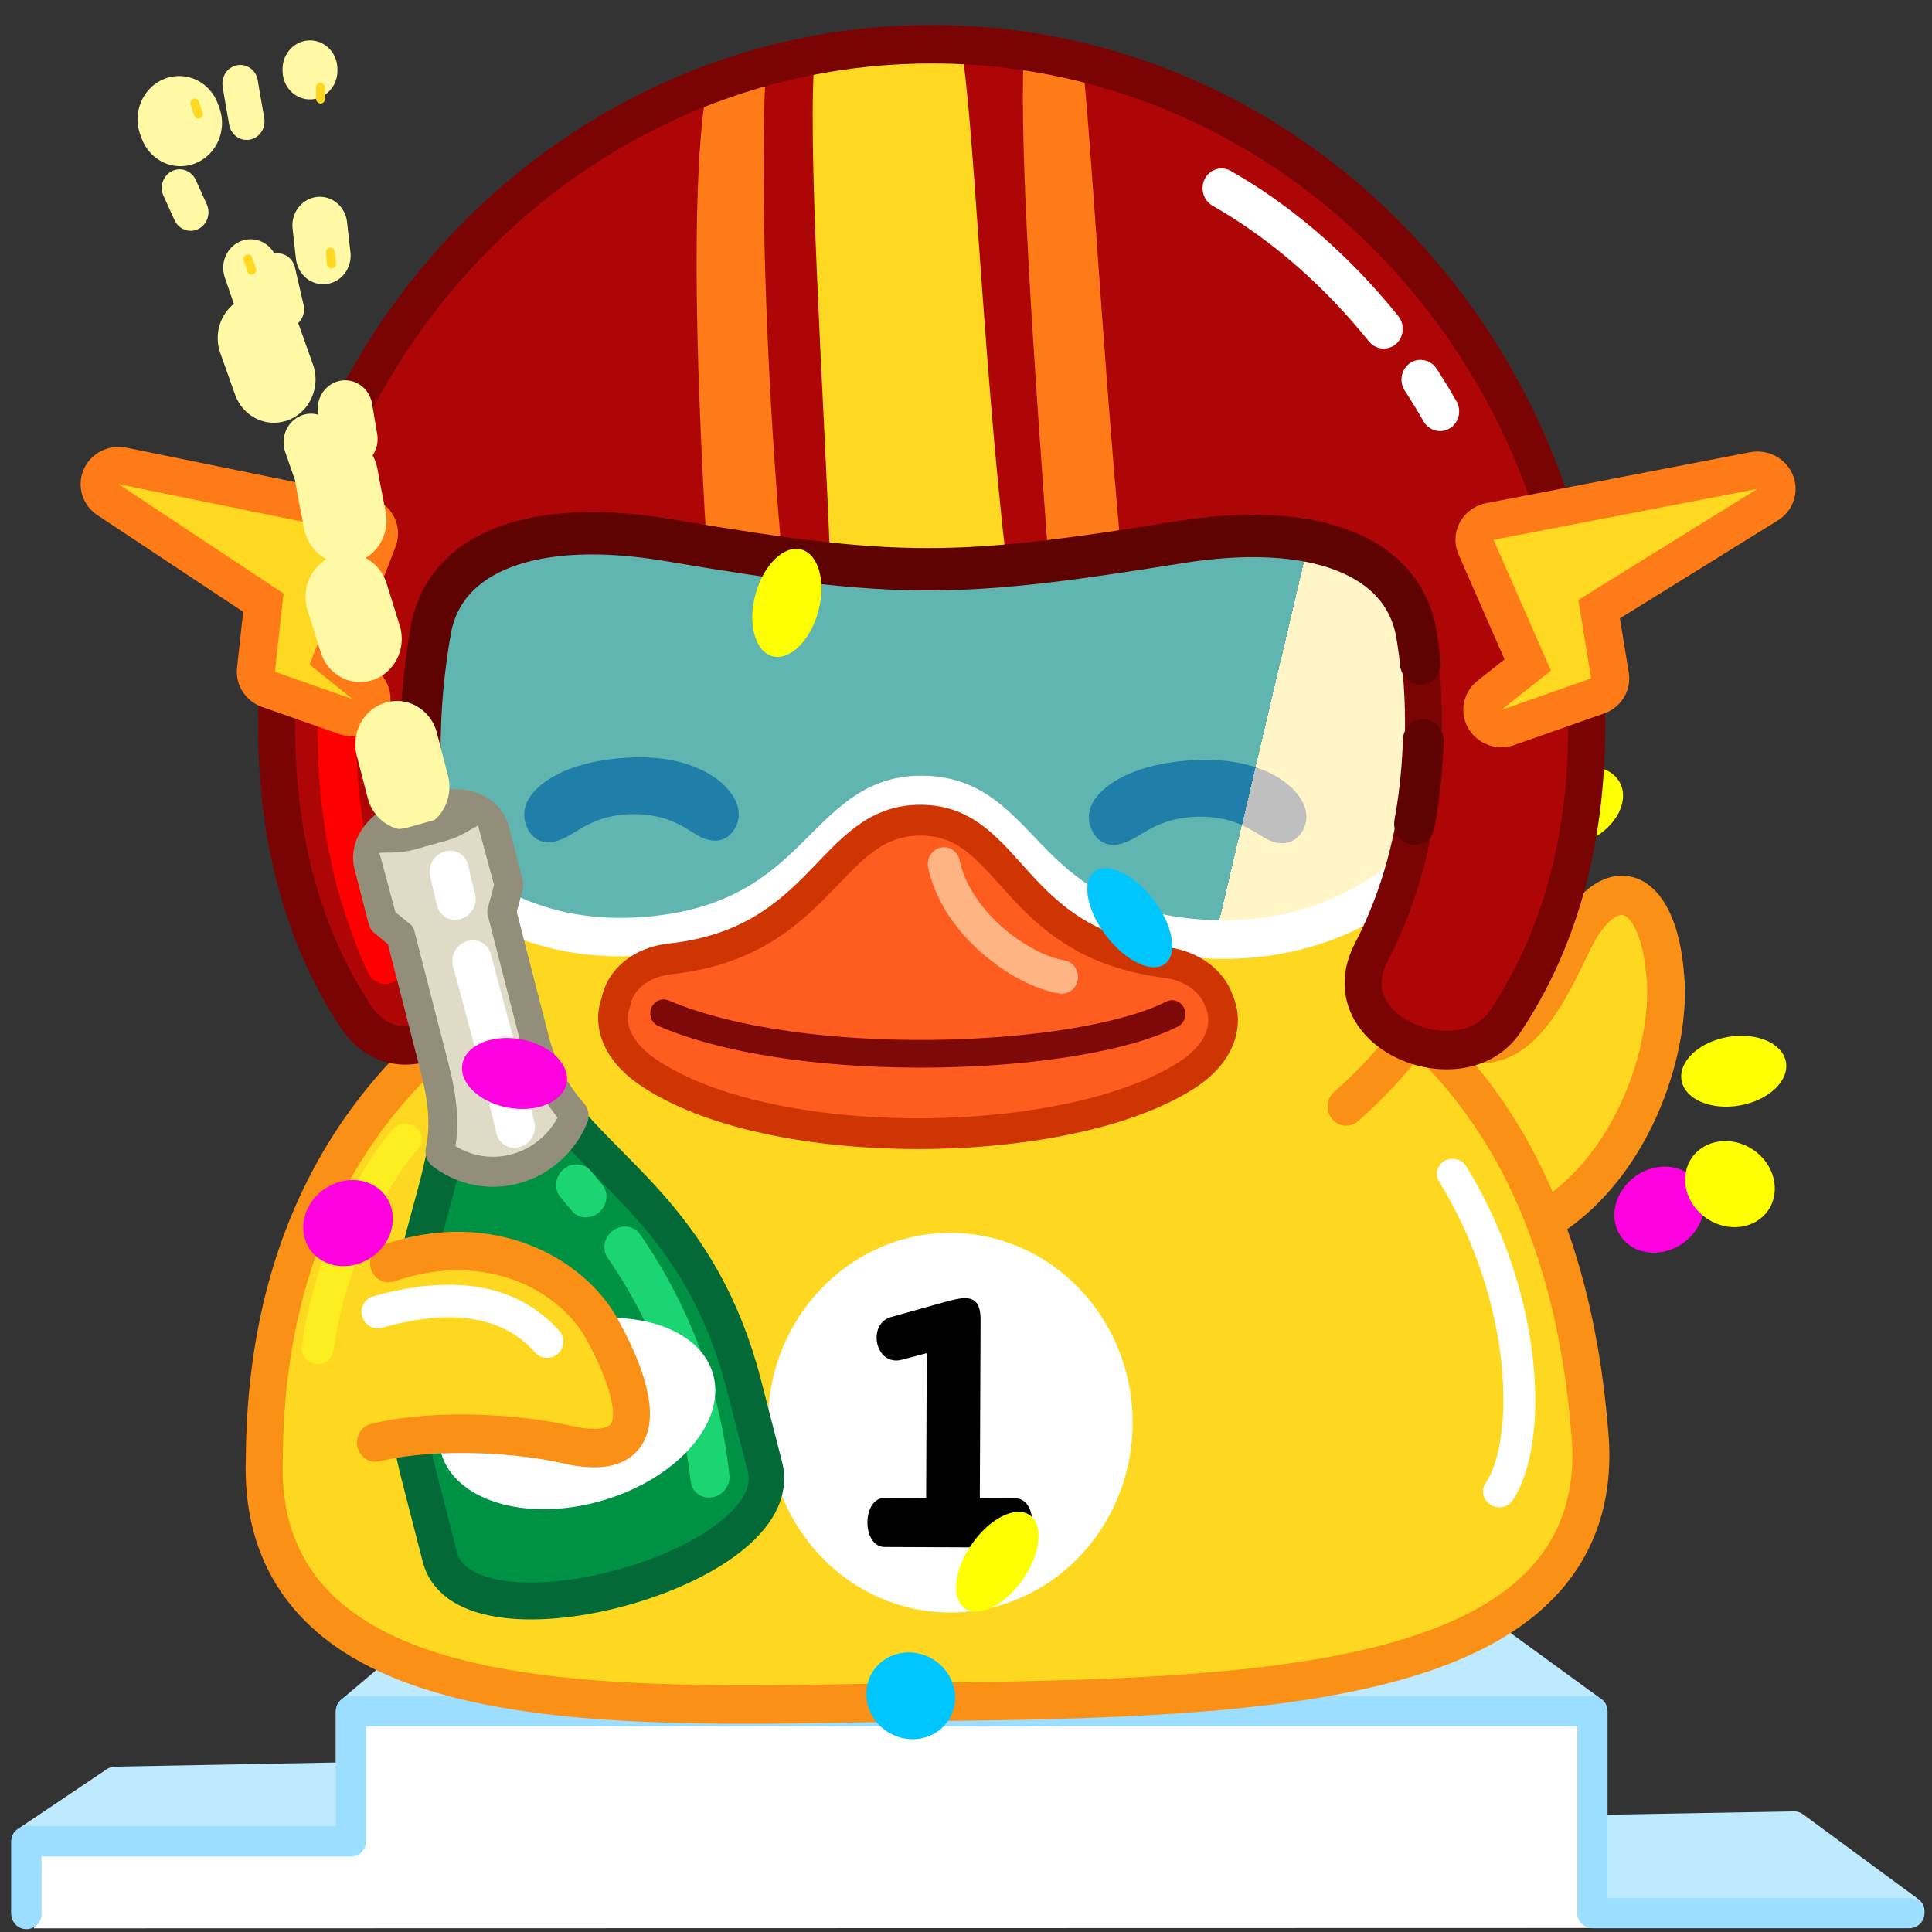 <svg xmlns="http://www.w3.org/2000/svg" xmlns:xlink="http://www.w3.org/1999/xlink" viewBox="0 0 512 512" width="512" height="512" style="width: 100%; height: 100%; transform: translate3d(0,0,0); content-visibility: visible;" preserveAspectRatio="xMidYMid meet"><rect x="0" y="0" width="512" height="512" fill="#333333" stroke="none"/><defs><clipPath id="__lottie_element_2"><rect width="512" height="512" x="0" y="0"></rect></clipPath><linearGradient id="__lottie_element_142" spreadMethod="pad" gradientUnits="userSpaceOnUse" x1="42.28" y1="-32.682" x2="294.064" y2="25.726"><stop offset="20%" stop-color="rgb(43,170,226)"></stop><stop offset="20%" stop-color="rgb(149,212,240)"></stop><stop offset="20%" stop-color="rgb(255,255,255)"></stop><stop offset="35%" stop-color="rgb(255,255,255)"></stop><stop offset="50%" stop-color="rgb(255,255,255)"></stop><stop offset="50%" stop-color="rgb(149,212,240)"></stop><stop offset="50%" stop-color="rgb(43,170,226)"></stop><stop offset="55%" stop-color="rgb(43,170,226)"></stop><stop offset="60%" stop-color="rgb(43,170,226)"></stop><stop offset="60%" stop-color="rgb(149,212,240)"></stop><stop offset="60%" stop-color="rgb(255,255,255)"></stop><stop offset="70%" stop-color="rgb(255,255,255)"></stop><stop offset="80%" stop-color="rgb(255,255,255)"></stop><stop offset="80%" stop-color="rgb(149,212,240)"></stop><stop offset="80%" stop-color="rgb(43,170,226)"></stop></linearGradient></defs><g clip-path="url(#__lottie_element_2)"><g style="display: block;" transform="matrix(1,0,0,1,256,256)" opacity="1"><g opacity="1" transform="matrix(1,0,0,1,-47.862,248.39)"><path fill="rgb(255,255,255)" fill-opacity="1" d=" M199.138,-7.14 C199.138,-7.14 221.919,1.45 221.919,1.45 C221.919,1.45 297.638,6.529 297.638,6.529 C297.638,6.529 -199.138,6.64 -199.138,6.64 C-199.138,6.64 -199.138,-7.14 -199.138,-7.14 C-199.138,-7.14 199.138,-7.14 199.138,-7.14z"></path></g></g><g style="display: block;" transform="matrix(1,0,0,1,256,258)" opacity="1"><g opacity="1" transform="matrix(1,0,0,1,0,0)"><path fill="rgb(189,234,255)" fill-opacity="1" d=" M-249,249 C-249,249 -249,230 -249,230 C-249,230 -225.473,214.176 -225.473,214.176 C-225.473,214.176 -163,213 -163,213 C-163,213 -163,195.5 -163,195.5 C-163,195.5 -137,173.5 -137,173.5 C-137,173.5 136.904,174.292 136.904,174.292 C136.904,174.292 166,195.5 166,195.5 C166,195.5 166,227 166,227 C166,227 219.468,226.041 219.468,226.041 C219.468,226.041 250,248.5 250,248.5"></path><path stroke-linecap="round" stroke-linejoin="round" fill-opacity="0" stroke="rgb(189,234,255)" stroke-opacity="1" stroke-width="8" d=" M-249,249 C-249,249 -249,230 -249,230 C-249,230 -225.473,214.176 -225.473,214.176 C-225.473,214.176 -163,213 -163,213 C-163,213 -163,195.5 -163,195.5 C-163,195.5 -137,173.5 -137,173.5 C-137,173.5 136.904,174.292 136.904,174.292 C136.904,174.292 166,195.5 166,195.5 C166,195.5 166,227 166,227 C166,227 219.468,226.041 219.468,226.041 C219.468,226.041 250,248.5 250,248.5"></path></g></g><g style="display: block;" transform="matrix(1,0,0,1,256,258)" opacity="1"><g opacity="1" transform="matrix(1,0,0,1,0,0)"><path fill="rgb(255,255,255)" fill-opacity="1" d=" M-249,249.25 C-249,249.25 -249,230 -249,230 C-249,230 -163,230 -163,230 C-163,230 -163,195.5 -163,195.5 C-163,195.5 166,195.5 166,195.5 C166,195.5 166,249 166,249 C166,249 222,249 250,249"></path><path stroke-linecap="round" stroke-linejoin="round" fill-opacity="0" stroke="rgb(155,222,255)" stroke-opacity="1" stroke-width="8" d=" M-249,249.25 C-249,249.25 -249,230 -249,230 C-249,230 -163,230 -163,230 C-163,230 -163,195.5 -163,195.5 C-163,195.5 166,195.5 166,195.5 C166,195.5 166,249 166,249 C166,249 222,249 250,249"></path></g></g><g style="display: none;" transform="matrix(-1.039,-0.085,-0.076,0.955,252.429,227.598)" opacity="1"><g opacity="1" transform="matrix(1,0,0,1,0,0)"><path stroke-linecap="round" stroke-linejoin="round" fill-opacity="0" stroke="rgb(255,123,23)" stroke-opacity="1" stroke-width="20" d=" M-200.169,-86.891 C-200.169,-86.891 -182.077,-64 -182.077,-64 C-182.077,-64 -185.126,-43 -185.126,-43 C-185.126,-43 -167.577,-36.816 -167.577,-36.816 C-167.577,-36.816 -175.36,-45 -175.36,-45 C-175.36,-45 -167.338,-81.48 -167.338,-81.48 C-167.338,-81.48 -200.169,-86.891 -200.169,-86.891z"></path><path fill="rgb(254,216,33)" fill-opacity="1" d=" M-200.169,-86.891 C-200.169,-86.891 -182.077,-64 -182.077,-64 C-182.077,-64 -185.126,-43 -185.126,-43 C-185.126,-43 -167.577,-36.816 -167.577,-36.816 C-167.577,-36.816 -175.36,-45 -175.36,-45 C-175.36,-45 -167.338,-81.48 -167.338,-81.48 C-167.338,-81.48 -200.169,-86.891 -200.169,-86.891z"></path></g></g><g style="display: block;" transform="matrix(0.448,-0.431,0.817,0.848,601.615,229.659)" opacity="1"><g opacity="1" transform="matrix(1,0,0,1,-205.573,-199.573)"><path fill="rgb(255,0,225)" fill-opacity="1" d=" M0,-12.927 C7.139,-12.927 12.927,-7.139 12.927,0 C12.927,7.139 7.139,12.927 0,12.927 C-7.139,12.927 -12.927,7.139 -12.927,0 C-12.927,-7.139 -7.139,-12.927 0,-12.927z"></path></g></g><g style="display: block;" transform="matrix(-1.07,0.188,0.123,0.702,264.046,462.634)" opacity="1"><g opacity="1" transform="matrix(1,0,0,1,-205.573,-199.573)"><path fill="rgb(253,255,0)" fill-opacity="1" d=" M0,-12.927 C7.139,-12.927 12.927,-7.139 12.927,0 C12.927,7.139 7.139,12.927 0,12.927 C-7.139,12.927 -12.927,7.139 -12.927,0 C-12.927,-7.139 -7.139,-12.927 0,-12.927z"></path></g></g><g style="display: block;" transform="matrix(-0.929,0.484,0.348,0.667,295.773,446.329)" opacity="1"><g opacity="1" transform="matrix(1,0,0,1,-205.573,-199.573)"><path fill="rgb(253,255,0)" fill-opacity="1" d=" M0,-12.927 C7.139,-12.927 12.927,-7.139 12.927,0 C12.927,7.139 7.139,12.927 0,12.927 C-7.139,12.927 -12.927,7.139 -12.927,0 C-12.927,-7.139 -7.139,-12.927 0,-12.927z"></path></g></g><g style="display: block;" transform="matrix(-0.69,-0.02,-0.033,1.109,-50.046,613.786)" opacity="1"><g opacity="1" transform="matrix(1,0,0,1,-205.573,-199.573)"><path fill="rgb(0,198,255)" fill-opacity="1" d=" M0,-12.927 C7.139,-12.927 12.927,-7.139 12.927,0 C12.927,7.139 7.139,12.927 0,12.927 C-7.139,12.927 -12.927,7.139 -12.927,0 C-12.927,-7.139 -7.139,-12.927 0,-12.927z"></path></g></g><g style="display: block;" transform="matrix(0.98,0.004,-0.004,1.02,306.222,215.487)" opacity="1"><path stroke-linecap="butt" stroke-linejoin="miter" fill-opacity="0" stroke-miterlimit="4" stroke="rgb(250,144,22)" stroke-opacity="1" stroke-width="20" d=" M-171.428,107.705 C-184.525,123.053 -201.625,105.406 -208.62,113.646 C-217.5,124.107 -227.991,173.691 -197.491,205.568 C-170.359,233.925 -159.225,93.405 -171.428,107.705z"></path><g opacity="1" transform="matrix(1,0,0,1,0,0)"><path fill="rgb(250,144,22)" fill-opacity="1" d=" M-171.428,107.705 C-184.525,123.053 -201.625,105.406 -208.62,113.646 C-217.5,124.107 -227.991,173.691 -197.491,205.568 C-170.359,233.925 -159.225,93.405 -171.428,107.705z"></path><path stroke-linecap="butt" stroke-linejoin="miter" fill-opacity="0" stroke-miterlimit="4" stroke="rgb(250,144,22)" stroke-opacity="1" stroke-width="20" d=" M-171.428,107.705 C-184.525,123.053 -201.625,105.406 -208.62,113.646 C-217.5,124.107 -227.991,173.691 -197.491,205.568 C-170.359,233.925 -159.225,93.405 -171.428,107.705z"></path></g></g><g style="display: block;" transform="matrix(0.98,-0.019,-0.018,-1.02,394.903,307.699)" opacity="1"><g opacity="1" transform="matrix(1,0,0,1,0,0)"><path fill="rgb(254,216,32)" fill-opacity="1" d=" M-22.823,-22.152 C28.685,-29.157 49.789,21.332 48.292,46.298 C46.928,72.191 32.904,74.889 23.442,56.519 C17.219,45.341 4.837,15.842 -17.439,39.681"></path><path stroke-linecap="round" stroke-linejoin="round" fill-opacity="0" stroke="rgb(250,144,22)" stroke-opacity="1" stroke-width="10.204" d=" M-22.823,-22.152 C28.685,-29.157 49.789,21.332 48.292,46.298 C46.928,72.191 32.904,74.889 23.442,56.519 C17.219,45.341 4.837,15.842 -17.439,39.681"></path></g></g><g style="display: block;" transform="matrix(0.98,0.004,-0.004,1.02,246.392,344.457)" opacity="1"><g opacity="1" transform="matrix(1,0,0,1,0,0)"><path stroke-linecap="butt" stroke-linejoin="miter" fill-opacity="0" stroke-miterlimit="10" stroke="rgb(250,144,22)" stroke-opacity="1" stroke-width="20" d=" M0.118,99.487 C-79.456,100.974 -176.978,107.261 -174.772,42.11 C-174.642,-76.891 -65.176,-104.294 -3.945,-104.294 C78.07,-104.294 163.529,-81.892 173.667,34.442 C179.545,94.969 90.782,98.115 0.118,99.487z"></path></g></g><g style="display: block;" transform="matrix(0.98,0.004,-0.004,1.02,306.222,215.487)" opacity="1"><g opacity="1" transform="matrix(1,0,0,1,0,0)"><path fill="rgb(254,216,33)" fill-opacity="1" d=" M-171.428,107.705 C-184.525,123.053 -201.625,105.406 -208.62,113.646 C-217.5,124.107 -227.991,173.691 -197.491,205.568 C-170.359,233.925 -159.225,93.405 -171.428,107.705z"></path></g></g><g style="display: block;" transform="matrix(0.98,0.004,-0.004,1.02,246.392,344.457)" opacity="1"><g opacity="1" transform="matrix(1,0,0,1,0,0)"><path fill="rgb(254,216,32)" fill-opacity="1" d=" M0.118,99.487 C-79.456,100.974 -176.978,107.261 -174.772,42.11 C-174.642,-76.891 -65.176,-104.294 -3.945,-104.294 C78.07,-104.294 163.529,-81.892 173.667,34.442 C179.545,94.969 90.782,98.115 0.118,99.487z"></path></g></g><g style="display: block;" transform="matrix(1.034,0.231,-0.205,0.991,426.976,406.05)" opacity="1"><g opacity="1" transform="matrix(1,0,0,1,35.688,48.14)"><path stroke-linecap="round" stroke-linejoin="round" fill-opacity="0" stroke="rgb(255,255,255)" stroke-opacity="1" stroke-width="8" d=" M-65.218,-52.02 C-59.535,-66.278 -67.304,-102.766 -92.616,-130.613"></path></g></g><g style="display: block;" transform="matrix(0.98,0.004,-0.004,1.02,251.833,377.027)" opacity="1"><g opacity="1" transform="matrix(1,0,0,1,0,0)"><path fill="rgb(255,255,255)" fill-opacity="1" d=" M49.309,0 C49.309,27.233 27.233,49.309 0,49.309 C-27.233,49.309 -49.309,27.233 -49.309,0 C-49.309,-27.233 -27.233,-49.309 0,-49.309 C27.233,-49.309 49.309,-27.233 49.309,0z"></path></g></g><g style="display: block;" transform="matrix(0.98,0.004,-0.004,1.02,251.833,377.027)" opacity="1"><g opacity="1" transform="matrix(1,0,0,1,0,0)"><path fill="rgb(0,0,0)" fill-opacity="1" d=" M8.069,19.597 C8.069,19.597 17.786,19.6 17.786,19.6 C23.803,19.602 23.799,32.377 17.782,32.375 C17.782,32.375 -17.605,32.364 -17.605,32.364 C-23.863,32.362 -23.859,19.587 -17.601,19.589 C-17.601,19.589 -6.445,19.592 -6.445,19.592 C-6.445,19.592 -6.439,1.082 -6.439,1.082 C-6.439,1.082 -6.433,-18.04 -6.433,-18.04 C-6.433,-18.04 -13.151,-16.303 -13.151,-16.303 C-20.444,-14.462 -22.605,-25.503 -16.266,-27.34 C-1.214,-31.461 -0.492,-31.699 1.668,-32.133 C6.486,-33.087 8.085,-31.217 8.084,-26.612 C8.084,-26.612 8.075,2.963 8.075,2.963 C8.075,2.963 8.069,19.597 8.069,19.597z"></path></g></g><g style="display: block;" transform="matrix(1.034,0.231,-0.205,0.991,426.976,406.05)" opacity="1"><g opacity="1" transform="matrix(1,0,0,1,35.688,48.14)"><path stroke-linecap="round" stroke-linejoin="round" fill-opacity="0" stroke="rgb(252,238,33)" stroke-opacity="1" stroke-width="8" d=" M-361.894,-21.173 C-363.368,-44.823 -357.01,-69.093 -350.891,-79.835"></path></g></g><g style="display: block;" transform="matrix(0.966,-0.171,0.164,1.006,243.217,169.826)" opacity="1"><g opacity="1" transform="matrix(1,0,0,1,0,0)"><path fill="rgb(254,216,32)" fill-opacity="1" d=" M-132.592,102.307 C-155.75,75.974 -166.295,42.691 -160.469,6.583 C-148.092,-70.123 -66.351,-134.408 19.454,-120.563 C105.258,-106.718 162.632,-19.986 150.255,56.72 C144.413,92.925 123.879,121.053 93.976,138.647"></path><path stroke-linecap="round" stroke-linejoin="round" fill-opacity="0" stroke="rgb(250,144,22)" stroke-opacity="1" stroke-width="10" d=" M-132.592,102.307 C-155.75,75.974 -166.295,42.691 -160.469,6.583 C-148.092,-70.123 -66.351,-134.408 19.454,-120.563 C105.258,-106.718 162.632,-19.986 150.255,56.72 C144.413,92.925 123.879,121.053 93.976,138.647"></path></g></g><g style="display: block;" transform="matrix(1.16,0.005,-0.005,1.224,-1.212,349.222)" opacity="1"><path stroke-linecap="butt" stroke-linejoin="miter" fill-opacity="0" stroke-miterlimit="4" stroke="rgb(0,0,0)" stroke-opacity="1" stroke-width="5" d=" M145.928,-119.439 C156.341,-119.667 163.008,-116.172 165.64,-112.673 C167.315,-110.446 167.082,-108.739 165.96,-107.395 C164.814,-106.022 162.939,-106.311 161.144,-107.302 C158.081,-108.993 153.655,-112.256 145.069,-112.13 C136.008,-111.997 131.747,-108.215 128.64,-106.742 C126.687,-105.816 124.72,-105.36 123.491,-107.302 C122.206,-109.332 122.833,-111.394 125.065,-113.381 C128.36,-116.315 135.244,-119.206 145.928,-119.439z"></path><g opacity="1" transform="matrix(1,0,0,1,0,0)"><path fill="rgb(0,0,0)" fill-opacity="1" d=" M145.928,-119.439 C156.341,-119.667 163.008,-116.172 165.64,-112.673 C167.315,-110.446 167.082,-108.739 165.96,-107.395 C164.814,-106.022 162.939,-106.311 161.144,-107.302 C158.081,-108.993 153.655,-112.256 145.069,-112.13 C136.008,-111.997 131.747,-108.215 128.64,-106.742 C126.687,-105.816 124.72,-105.36 123.491,-107.302 C122.206,-109.332 122.833,-111.394 125.065,-113.381 C128.36,-116.315 135.244,-119.206 145.928,-119.439z"></path></g></g><g style="display: block;" transform="matrix(0.928,0.004,-0.004,0.979,174.084,197.519)" opacity="1"><g opacity="1" transform="matrix(1,0,0,1,0,0)"><path fill="rgb(0,0,0)" fill-opacity="1" d=" M-8.325,13.142 C-6.166,16 -1.548,17.318 1.99,16.086 C5.528,14.854 6.646,11.538 4.487,8.68 C2.328,5.822 -2.29,4.504 -5.828,5.736 C-9.366,6.968 -10.484,10.284 -8.325,13.142z"></path></g></g><g style="display: block;" transform="matrix(1.176,0.005,-0.005,1.224,146.511,349.891)" opacity="1"><path stroke-linecap="butt" stroke-linejoin="miter" fill-opacity="0" stroke-miterlimit="4" stroke="rgb(0,0,0)" stroke-opacity="1" stroke-width="5" d=" M145.928,-119.439 C156.341,-119.667 163.008,-116.172 165.64,-112.673 C167.315,-110.446 167.082,-108.739 165.96,-107.395 C164.814,-106.022 162.939,-106.311 161.144,-107.302 C158.081,-108.993 153.655,-112.256 145.069,-112.13 C136.008,-111.997 131.747,-108.215 128.64,-106.742 C126.687,-105.816 124.72,-105.36 123.491,-107.302 C122.206,-109.332 122.833,-111.394 125.065,-113.381 C128.36,-116.315 135.244,-119.206 145.928,-119.439z"></path><g opacity="1" transform="matrix(1,0,0,1,0,0)"><path fill="rgb(0,0,0)" fill-opacity="1" d=" M145.928,-119.439 C156.341,-119.667 163.008,-116.172 165.64,-112.673 C167.315,-110.446 167.082,-108.739 165.96,-107.395 C164.814,-106.022 162.939,-106.311 161.144,-107.302 C158.081,-108.993 153.655,-112.256 145.069,-112.13 C136.008,-111.997 131.747,-108.215 128.64,-106.742 C126.687,-105.816 124.72,-105.36 123.491,-107.302 C122.206,-109.332 122.833,-111.394 125.065,-113.381 C128.36,-116.315 135.244,-119.206 145.928,-119.439z"></path></g></g><g style="display: block;" transform="matrix(0.941,0.004,-0.004,0.979,324.163,198.199)" opacity="1"><g opacity="1" transform="matrix(1,0,0,1,0,0)"><path fill="rgb(0,0,0)" fill-opacity="1" d=" M-8.325,13.142 C-6.166,16 -1.548,17.318 1.99,16.086 C5.528,14.854 6.646,11.538 4.487,8.68 C2.328,5.822 -2.29,4.504 -5.828,5.736 C-9.366,6.968 -10.484,10.284 -8.325,13.142z"></path></g></g><g style="display: block;" transform="matrix(1,0.005,-0.004,1,250.154,180.988)" opacity="0.75"><g opacity="1" transform="matrix(1,0,0,1,0,0)"><path fill="url(#__lottie_element_142)" fill-opacity="1" d=" M-134.502,-66.342 C-151.191,-52.659 -160.911,-31.127 -158.533,-8.053 C-153.827,37.616 -123.679,72.293 -74.738,67.255 C-29.573,62.606 -29.334,30.379 -2.286,30.482 C25.518,30.617 23.821,62.606 69.605,67.255 C119.216,72.293 154.505,37.616 159.211,-8.053 C161.589,-31.127 151.869,-52.659 135.18,-66.342 C135.18,-66.342 -134.502,-66.342 -134.502,-66.342z"></path></g></g><g style="display: block;" transform="matrix(0.98,0.004,-0.004,1.02,246.771,179.585)" opacity="1"><g opacity="1" transform="matrix(1,0,0,1,0.339,0.11)"><path stroke-linecap="round" stroke-linejoin="round" fill-opacity="0" stroke="rgb(255,255,255)" stroke-opacity="1" stroke-width="10" d=" M-134.841,-66.452 C-151.53,-52.769 -161.25,-31.237 -158.872,-8.163 C-154.166,37.506 -124.019,72.183 -75.078,67.145 C-29.913,62.496 -29.673,30.27 -2.626,30.373 C25.179,30.508 23.482,62.496 69.266,67.145 C118.877,72.183 154.166,37.506 158.872,-8.163 C161.25,-31.237 151.53,-52.769 134.841,-66.452 C134.841,-66.452 -134.841,-66.452 -134.841,-66.452z"></path></g></g><g style="display: block;" transform="matrix(0.98,0.004,-0.004,1.02,247.115,139.323)" opacity="1"><g opacity="1" transform="matrix(1,0,0,1,0,0)"><path fill="rgb(174,6,6)" fill-opacity="1" d=" M-126.844,110.53 C-141.516,81.142 -139.134,47.548 -135.544,27.648 C-131.84,7.117 -107.571,-1.708 -71.352,4.034 C-40.142,8.982 -20.674,11.381 -1.267,11.31 C17.789,11.241 36.787,8.789 66.785,4.034 C103.003,-1.708 127.273,7.117 130.977,27.648 C134.566,47.547 134.85,81.068 119.097,110.415 C107.788,131.482 143.901,144.858 155.399,128.181 C169.253,108.086 177.138,82.863 177.138,52.029 C177.138,-45.801 97.83,-125.109 0,-125.109 C-97.83,-125.109 -177.138,-45.801 -177.138,52.029 C-177.138,82.863 -169.253,108.086 -155.399,128.181 C-143.643,145.232 -117.121,130.006 -126.844,110.53z"></path></g></g><g style="display: block;" transform="matrix(0.98,0.004,-0.004,1.02,225.626,83.211)" opacity="1"><g opacity="1" transform="matrix(1,0,0,1,0,0)"><path fill="rgb(254,216,33)" fill-opacity="1" d=" M42.218,64.579 C35.443,10.543 32.729,-54.184 29.323,-69.551 C20.443,-69.867 0.252,-68.694 -10.069,-67.897 C-12.398,-46.969 -7.382,20.547 -5.425,65.228 C-5.425,65.228 42.218,64.579 42.218,64.579z"></path></g></g><g style="display: block;" transform="matrix(0.98,0.004,-0.004,1.02,272.98,83.426)" opacity="1"><g opacity="1" transform="matrix(1,0,0,1,0,0)"><path fill="rgb(255,123,23)" fill-opacity="1" d=" M24.708,59.843 C19.219,4.18 16.147,-48.528 13.864,-65.762 C6.122,-65.762 6.943,-67.746 -2.047,-66.949 C-2.947,-40.841 0.8,8.291 5.117,62.294 C5.117,62.294 24.708,59.843 24.708,59.843z"></path></g></g><g style="display: block;" transform="matrix(0.98,0.004,-0.004,1.02,180.061,83.005)" opacity="1"><g opacity="1" transform="matrix(1,0,0,1,0,0)"><path fill="rgb(255,123,23)" fill-opacity="1" d=" M27.896,62.054 C22.366,4.104 21.877,-46.744 23.177,-63.871 C15.435,-63.871 16.257,-59.982 7.267,-59.185 C3.179,-37.181 4.109,8.336 7.69,61.616 C7.69,61.616 27.896,62.054 27.896,62.054z"></path></g></g><g style="display: block;" transform="matrix(0.98,0.004,-0.004,1.02,247.115,139.323)" opacity="1"><g opacity="1" transform="matrix(1,0,0,1,0,0)"><path stroke-linecap="round" stroke-linejoin="round" fill-opacity="0" stroke="rgb(122,3,3)" stroke-opacity="1" stroke-width="10" d=" M-126.844,110.53 C-141.516,81.142 -139.134,47.548 -135.544,27.648 C-131.84,7.117 -107.571,-1.708 -71.352,4.034 C-40.142,8.982 -20.674,11.381 -1.267,11.31 C17.789,11.241 36.787,8.789 66.785,4.034 C103.003,-1.708 127.273,7.117 130.977,27.648 C134.566,47.547 134.85,81.068 119.097,110.415 C107.788,131.482 143.901,144.858 155.399,128.181 C169.253,108.086 177.138,82.863 177.138,52.029 C177.138,-45.801 97.83,-125.109 0,-125.109 C-97.83,-125.109 -177.138,-45.801 -177.138,52.029 C-177.138,82.863 -169.253,108.086 -155.399,128.181 C-143.643,145.232 -117.121,130.006 -126.844,110.53z"></path></g></g><g style="display: block;" transform="matrix(0.98,0.004,-0.004,1.02,247.115,139.323)" opacity="1"><g opacity="1" transform="matrix(1,0,0,1,0,0)"><path stroke-linecap="round" stroke-linejoin="round" fill-opacity="0" stroke-dasharray=" 370 20" stroke-dashoffset="0" stroke="rgb(95,2,2)" stroke-opacity="1" stroke-width="11" d=" M-131.815,98.669 C-140.863,72.48 -138.658,44.911 -135.544,27.648 C-131.84,7.117 -107.571,-1.708 -71.352,4.034 C-40.142,8.982 -20.674,11.381 -1.267,11.31 C17.789,11.241 36.787,8.789 66.785,4.034 C103.003,-1.708 127.273,7.117 130.977,27.648 C133.234,40.16 134.184,58.058 130.662,76.918"></path></g></g><g style="display: block;" transform="matrix(0.314,0.997,-0.97,0.331,241.783,324.221)" opacity="1"><g opacity="1" transform="matrix(0.927,-0.375,0.375,0.927,35.688,48.14)"><path stroke-linecap="round" stroke-linejoin="round" fill-opacity="0" stroke-dasharray=" 65 16" stroke-dashoffset="0" stroke="rgb(255,0,0)" stroke-opacity="1" stroke-width="10" d=" M-153.912,4.299 C-192.009,-5.52 -219.405,-32.514 -233.514,-52.207"></path></g></g><g style="display: block;" transform="matrix(1.01,0.005,-0.004,0.989,257.008,221.479)" opacity="1"><g opacity="1" transform="matrix(1,0,0,1,0,0)"><path stroke-linecap="round" stroke-linejoin="round" fill-opacity="0" stroke="rgb(255,123,23)" stroke-opacity="1" stroke-width="20" d=" M-223.68,-93.062 C-223.68,-93.062 -180.331,-64 -180.331,-64 C-180.331,-64 -182.493,-43 -182.493,-43 C-182.493,-43 -162.139,-35.814 -162.139,-35.814 C-162.139,-35.814 -173.401,-45 -173.401,-45 C-173.401,-45 -160.344,-80.195 -160.344,-80.195 C-160.344,-80.195 -223.68,-93.062 -223.68,-93.062z"></path><path fill="rgb(254,216,33)" fill-opacity="1" d=" M-223.68,-93.062 C-223.68,-93.062 -180.331,-64 -180.331,-64 C-180.331,-64 -182.493,-43 -182.493,-43 C-182.493,-43 -162.139,-35.814 -162.139,-35.814 C-162.139,-35.814 -173.401,-45 -173.401,-45 C-173.401,-45 -160.344,-80.195 -160.344,-80.195 C-160.344,-80.195 -223.68,-93.062 -223.68,-93.062z"></path></g></g><g style="display: block;" transform="matrix(-0.524,0.897,-0.872,-0.552,370.082,265.621)" opacity="1"><g opacity="1" transform="matrix(0.988,-0.157,0.157,0.988,45.893,48.14)"><path stroke-linecap="round" stroke-linejoin="round" fill-opacity="0" stroke-dasharray=" 55 16" stroke-dashoffset="0" stroke="rgb(255,255,255)" stroke-opacity="1" stroke-width="10" d=" M-210.146,63.892 C-206.636,32.742 -192.163,6.364 -179.979,-9.54"></path></g></g><g style="display: none;" transform="matrix(-1.054,0,0,0.938,235.673,232.216)" opacity="1"><g opacity="1" transform="matrix(1,0,0,1,0,0)"><path stroke-linecap="round" stroke-linejoin="round" fill-opacity="0" stroke="rgb(255,123,23)" stroke-opacity="1" stroke-width="20" d=" M-208.953,-86.15 C-208.953,-86.15 -190.064,-64 -190.064,-64 C-190.064,-64 -190.934,-43 -190.934,-43 C-190.934,-43 -176.965,-39.73 -176.965,-39.73 C-176.965,-39.73 -183.134,-45 -183.134,-45 C-183.134,-45 -177.119,-81.634 -177.119,-81.634 C-177.119,-81.634 -208.953,-86.15 -208.953,-86.15z"></path><path fill="rgb(254,216,33)" fill-opacity="1" d=" M-208.953,-86.15 C-208.953,-86.15 -190.064,-64 -190.064,-64 C-190.064,-64 -190.934,-43 -190.934,-43 C-190.934,-43 -176.965,-39.73 -176.965,-39.73 C-176.965,-39.73 -183.134,-45 -183.134,-45 C-183.134,-45 -177.119,-81.634 -177.119,-81.634 C-177.119,-81.634 -208.953,-86.15 -208.953,-86.15z"></path></g></g><g style="display: block;" transform="matrix(-1.01,-0.005,-0.004,0.989,237.009,221.388)" opacity="1"><g opacity="1" transform="matrix(1,0,0,1,0,0)"><path stroke-linecap="round" stroke-linejoin="round" fill-opacity="0" stroke="rgb(255,123,23)" stroke-opacity="1" stroke-width="20" d=" M-226.095,-94 C-226.095,-94 -179.214,-64 -179.214,-64 C-179.214,-64 -182.649,-43 -182.649,-43 C-182.649,-43 -159.148,-34.434 -159.148,-34.434 C-159.148,-34.434 -172.108,-45 -172.108,-45 C-172.108,-45 -156.914,-80 -156.914,-80 C-156.914,-80 -226.095,-94 -226.095,-94z"></path><path fill="rgb(254,216,33)" fill-opacity="1" d=" M-226.095,-94 C-226.095,-94 -179.214,-64 -179.214,-64 C-179.214,-64 -182.649,-43 -182.649,-43 C-182.649,-43 -159.148,-34.434 -159.148,-34.434 C-159.148,-34.434 -172.108,-45 -172.108,-45 C-172.108,-45 -156.914,-80 -156.914,-80 C-156.914,-80 -226.095,-94 -226.095,-94z"></path></g></g><g style="display: block;" transform="matrix(0.98,0.004,-0.004,1.02,243.541,259.118)" opacity="1"><g opacity="1" transform="matrix(1,0,0,1,0,0)"><path fill="rgb(255,93,31)" fill-opacity="1" d=" M72.55,24.996 C81.94,19.121 83.89,11.491 81.168,5.703 C79.359,0.645 73.907,-3.412 66.668,-4.241 C24.532,-9.263 25.266,-40.943 0.329,-40.943 C-24.607,-40.943 -25.664,-9.135 -67.372,-4.637 C-75.437,-3.744 -80.965,0.985 -81.963,6.76 C-84.159,12.277 -81.747,19.209 -73.363,24.699 C-40.458,46.246 40.236,45.195 72.55,24.996z"></path><path stroke-linecap="butt" stroke-linejoin="miter" fill-opacity="0" stroke-miterlimit="10" stroke="rgb(207,53,2)" stroke-opacity="1" stroke-width="8" d=" M72.55,24.996 C81.94,19.121 83.89,11.491 81.168,5.703 C79.359,0.645 73.907,-3.412 66.668,-4.241 C24.532,-9.263 25.266,-40.943 0.329,-40.943 C-24.607,-40.943 -25.664,-9.135 -67.372,-4.637 C-75.437,-3.744 -80.965,0.985 -81.963,6.76 C-84.159,12.277 -81.747,19.209 -73.363,24.699 C-40.458,46.246 40.236,45.195 72.55,24.996z"></path></g></g><g style="display: block;" transform="matrix(1.041,0.233,-0.224,1.084,238.65,232.264)" opacity="1"><g opacity="1" transform="matrix(1,0,0,1,24.706,22.107)"><path stroke-linecap="round" stroke-linejoin="round" fill-opacity="0" stroke="rgb(255,180,132)" stroke-opacity="1" stroke-width="8" d=" M19.605,-7.059 C9.147,-6.492 -8.811,-14.159 -14.778,-27.282"></path></g></g><g style="display: block;" transform="matrix(0.98,0.004,-0.004,1.02,243.479,274.031)" opacity="1"><g opacity="1" transform="matrix(1,0,0,1,0,0)"><path stroke-linecap="round" stroke-linejoin="round" fill-opacity="0" stroke="rgb(125,9,9)" stroke-opacity="1" stroke-width="7.2" d=" M-69.025,-5.125 C-31.192,10.177 43.382,6.913 68.478,-5.461"></path></g></g><g style="display: block;" transform="matrix(0.568,-0.158,0.152,0.591,138.464,318.29)" opacity="1"><g opacity="1" transform="matrix(1,0,0,1,0,0)"><path fill="rgb(0,146,68)" fill-opacity="1" d=" M5.261,-173.356 C13.013,-173.356 19.298,-166.658 19.298,-158.394 C19.298,-158.394 19.298,-65.715 19.298,-65.715 C19.298,-13.587 75.822,12.138 75.822,102.854 C75.822,102.854 75.822,139.384 75.822,139.384 C75.822,185.184 -75.822,184.172 -75.822,139.384 C-75.822,139.384 -75.822,102.854 -75.822,102.854 C-75.822,12.138 -19.298,-13.587 -19.298,-65.715 C-19.298,-65.715 -19.298,-158.394 -19.298,-158.394 C-19.298,-166.658 -13.013,-173.356 -5.261,-173.356 C-5.261,-173.356 5.261,-173.356 5.261,-173.356z"></path><path stroke-linecap="round" stroke-linejoin="round" fill-opacity="0" stroke="rgb(2,105,55)" stroke-opacity="1" stroke-width="16" d=" M5.261,-173.356 C13.013,-173.356 19.298,-166.658 19.298,-158.394 C19.298,-158.394 19.298,-65.715 19.298,-65.715 C19.298,-13.587 75.822,12.138 75.822,102.854 C75.822,102.854 75.822,139.384 75.822,139.384 C75.822,185.184 -75.822,184.172 -75.822,139.384 C-75.822,139.384 -75.822,102.854 -75.822,102.854 C-75.822,12.138 -19.298,-13.587 -19.298,-65.715 C-19.298,-65.715 -19.298,-158.394 -19.298,-158.394 C-19.298,-166.658 -13.013,-173.356 -5.261,-173.356 C-5.261,-173.356 5.261,-173.356 5.261,-173.356z"></path></g></g><g style="display: block;" transform="matrix(0.568,-0.158,0.152,0.591,123.997,261.975)" opacity="1"><g opacity="1" transform="matrix(1,0,0,1,0,0)"><path fill="rgb(148,142,121)" fill-opacity="1" d=" M7.631,-78.106 C7.631,-78.106 -7.631,-78.106 -7.631,-78.106 C-18.875,-78.106 -27.989,-71.407 -27.989,-63.143 C-27.989,-63.143 -27.989,-38.728 -27.989,-38.728 C-27.989,-38.728 -21.863,-30.559 -21.863,-30.559 C-21.863,-30.559 -21.863,29.535 -21.863,29.535 C-21.863,42.109 -23.324,54.527 -28.978,65.311 C-28.978,65.311 -28.978,65.311 -28.978,65.311 C-13.648,84.212 15.244,84.142 30.574,65.241 C30.574,65.241 30.574,65.241 30.574,65.241 C24.92,54.457 21.863,42.109 21.863,29.535 C21.863,29.535 21.863,-28.584 21.863,-28.584 C21.863,-28.584 27.989,-38.961 27.989,-38.961 C27.989,-38.961 27.989,-63.143 27.989,-63.143 C27.989,-71.407 18.875,-78.106 7.631,-78.106z"></path><path stroke-linecap="round" stroke-linejoin="round" fill-opacity="0" stroke="rgb(147,142,121)" stroke-opacity="1" stroke-width="16" d=" M7.631,-78.106 C7.631,-78.106 -7.631,-78.106 -7.631,-78.106 C-18.875,-78.106 -27.989,-71.407 -27.989,-63.143 C-27.989,-63.143 -27.989,-38.728 -27.989,-38.728 C-27.989,-38.728 -21.863,-30.559 -21.863,-30.559 C-21.863,-30.559 -21.863,29.535 -21.863,29.535 C-21.863,42.109 -23.324,54.527 -28.978,65.311 C-28.978,65.311 -28.978,65.311 -28.978,65.311 C-13.648,84.212 15.244,84.142 30.574,65.241 C30.574,65.241 30.574,65.241 30.574,65.241 C24.92,54.457 21.863,42.109 21.863,29.535 C21.863,29.535 21.863,-28.584 21.863,-28.584 C21.863,-28.584 27.989,-38.961 27.989,-38.961 C27.989,-38.961 27.989,-63.143 27.989,-63.143 C27.989,-71.407 18.875,-78.106 7.631,-78.106z"></path></g></g><g style="display: block;" transform="matrix(0.831,-0.542,0.52,0.864,-30.308,379.912)" opacity="1"><g opacity="1" transform="matrix(1,0,0,1,0,0)"><path stroke-linecap="round" stroke-linejoin="round" fill-opacity="0" stroke-dasharray=" 10 40" stroke-dashoffset="0" stroke="rgb(255,248,164)" stroke-opacity="1" stroke-width="0" d="M0 0"></path></g></g><g style="display: block;" transform="matrix(0.831,-0.542,0.52,0.864,-30.308,379.912)" opacity="1"><g opacity="1" transform="matrix(1,0,0,1,0,0)"><path stroke-linecap="round" stroke-linejoin="round" fill-opacity="0" stroke-dasharray=" 30 40" stroke-dashoffset="0" stroke="rgb(255,248,164)" stroke-opacity="1" stroke-width="0" d="M0 0"></path></g></g><g style="display: block;" transform="matrix(0.831,-0.542,0.52,0.864,-30.308,379.912)" opacity="1"><g opacity="1" transform="matrix(1,0,0,1,0,0)"><path stroke-linecap="round" stroke-linejoin="round" fill-opacity="0" stroke-dasharray=" 10 30" stroke-dashoffset="0" stroke="rgb(255,248,164)" stroke-opacity="1" stroke-width="0" d="M0 0"></path></g></g><g style="display: block;" transform="matrix(0.831,-0.542,0.52,0.864,-30.308,379.912)" opacity="1"><g opacity="1" transform="matrix(1,0,0,1,0,0)"><path stroke-linecap="round" stroke-linejoin="round" fill-opacity="0" stroke-dasharray=" 10 40" stroke-dashoffset="0" stroke="rgb(255,248,164)" stroke-opacity="1" stroke-width="0" d="M0 0"></path></g></g><g style="display: block;" transform="matrix(0.831,-0.542,0.52,0.864,-30.308,379.912)" opacity="1"><g opacity="1" transform="matrix(1,0,0,1,0,0)"><path stroke-linecap="round" stroke-linejoin="round" fill-opacity="0" stroke-dasharray=" 30 40" stroke-dashoffset="0" stroke="rgb(255,248,164)" stroke-opacity="1" stroke-width="0" d="M0 0"></path></g></g><g style="display: block;" transform="matrix(0.831,-0.542,0.52,0.864,-30.308,379.912)" opacity="1"><g opacity="1" transform="matrix(1,0,0,1,0,0)"><path stroke-linecap="round" stroke-linejoin="round" fill-opacity="0" stroke-dasharray=" 10 30" stroke-dashoffset="0" stroke="rgb(255,248,164)" stroke-opacity="1" stroke-width="0" d="M0 0"></path></g></g><g style="display: block;" transform="matrix(0.831,-0.542,0.52,0.864,-30.308,379.912)" opacity="1"><g opacity="1" transform="matrix(1,0,0,1,0,0)"><path stroke-linecap="round" stroke-linejoin="round" fill-opacity="0" stroke-dasharray=" 10 40" stroke-dashoffset="0" stroke="rgb(255,248,164)" stroke-opacity="1" stroke-width="9.64" d=" M230.836,-175.74 C234.172,-195.337 237.016,-214.668 239.018,-232.152 M246.705,-190.086 C253.952,-211.934 261.586,-233.09 269.266,-251.184"></path></g></g><g style="display: block;" transform="matrix(0.831,-0.542,0.52,0.864,-30.308,379.912)" opacity="1"><g opacity="1" transform="matrix(1,0,0,1,0,0)"><path stroke-linecap="round" stroke-linejoin="round" fill-opacity="0" stroke-dasharray=" 11.508 59.813" stroke-dashoffset="0" stroke="rgb(255,248,164)" stroke-opacity="1" stroke-width="22.455" d=" M218.219,-106.871 C229.357,-150.485 239.495,-200.788 248.361,-247.344 M189.465,1.257 C194.382,-18.559 231.73,-157.179 256.296,-188.936"></path></g></g><g style="display: block;" transform="matrix(0.831,-0.542,0.52,0.864,-30.308,379.912)" opacity="1"><g opacity="1" transform="matrix(1,0,0,1,0,0)"><path stroke-linecap="round" stroke-linejoin="round" fill-opacity="0" stroke-dasharray=" 7.953 40.233" stroke-dashoffset="0" stroke="rgb(255,248,164)" stroke-opacity="1" stroke-width="14.825" d=" M232.368,-149.48 C238.77,-178.91 245.096,-209.478 252.257,-238.909 M243.478,-152.336 C256.354,-184.447 270.904,-216.257 285.267,-239.62"></path></g></g><g style="display: block;" transform="matrix(0.831,-0.542,0.52,0.864,-30.308,379.912)" opacity="1"><g opacity="1" transform="matrix(1,0,0,1,0,0)"><path stroke-linecap="round" stroke-linejoin="round" fill-opacity="0" stroke-dasharray=" 3 40" stroke-dashoffset="0" stroke="rgb(254,216,33)" stroke-opacity="1" stroke-width="2.413" d=" M244.207,-203.719 C247.67,-219.585 251.108,-235.21 254.485,-250.02 M263.317,-193.584 C270.564,-208.543 278.009,-222.512 285.422,-234.569"></path></g></g><g style="display: block;" transform="matrix(0.568,-0.158,0.152,0.591,123.997,261.975)" opacity="1"><g opacity="1" transform="matrix(1,0,0,1,0,0)"><path fill="rgb(224,219,199)" fill-opacity="1" d=" M7.408,-69.39 C7.408,-69.39 -7.853,-69.39 -7.853,-69.39 C-19.097,-69.39 -28.32,-76.659 -28.32,-68.395 C-28.32,-68.395 -27.989,-38.728 -27.989,-38.728 C-27.989,-38.728 -21.863,-30.559 -21.863,-30.559 C-21.863,-30.559 -21.863,29.535 -21.863,29.535 C-21.863,42.109 -23.324,54.527 -28.978,65.311 C-28.978,65.311 -28.978,65.311 -28.978,65.311 C-13.648,84.212 15.244,84.142 30.574,65.241 C30.574,65.241 30.574,65.241 30.574,65.241 C24.92,54.457 21.863,42.109 21.863,29.535 C21.863,29.535 21.863,-28.584 21.863,-28.584 C21.863,-28.584 27.989,-38.961 27.989,-38.961 C27.989,-38.961 27.658,-68.395 27.658,-68.395 C27.658,-76.659 18.652,-69.39 7.408,-69.39z"></path><path stroke-linecap="round" stroke-linejoin="round" fill-opacity="0" stroke="rgb(147,142,121)" stroke-opacity="1" stroke-width="10" d=" M7.408,-69.39 C7.408,-69.39 -7.853,-69.39 -7.853,-69.39 C-19.097,-69.39 -28.32,-76.659 -28.32,-68.395 C-28.32,-68.395 -27.989,-38.728 -27.989,-38.728 C-27.989,-38.728 -21.863,-30.559 -21.863,-30.559 C-21.863,-30.559 -21.863,29.535 -21.863,29.535 C-21.863,42.109 -23.324,54.527 -28.978,65.311 C-28.978,65.311 -28.978,65.311 -28.978,65.311 C-13.648,84.212 15.244,84.142 30.574,65.241 C30.574,65.241 30.574,65.241 30.574,65.241 C24.92,54.457 21.863,42.109 21.863,29.535 C21.863,29.535 21.863,-28.584 21.863,-28.584 C21.863,-28.584 27.989,-38.961 27.989,-38.961 C27.989,-38.961 27.658,-68.395 27.658,-68.395 C27.658,-76.659 18.652,-69.39 7.408,-69.39z"></path></g></g><g style="display: block;" transform="matrix(0.478,0.893,-0.916,0.531,24.187,356.381)" opacity="1"><g opacity="1" transform="matrix(1,0,0,1,35.688,48.14)"><path stroke-linecap="round" stroke-linejoin="round" fill-opacity="0" stroke-dasharray=" 65 16" stroke-dashoffset="0" stroke="rgb(26,213,113)" stroke-opacity="1" stroke-width="10" d=" M75.719,-169.021 C37.729,-183.662 7.613,-177.214 -8.516,-174.08"></path></g></g><g style="display: block;" transform="matrix(0.478,0.893,-0.916,0.531,24.187,356.381)" opacity="1"><g opacity="1" transform="matrix(1,0,0,1,35.688,48.14)"><path stroke-linecap="round" stroke-linejoin="round" fill-opacity="0" stroke-dasharray=" 45 16" stroke-dashoffset="0" stroke="rgb(255,255,255)" stroke-opacity="1" stroke-width="10" d=" M-29.072,-167.417 C-55.608,-174.189 -79.366,-178.729 -96.158,-183.206"></path></g></g><g style="display: block;" transform="matrix(0.568,-0.158,0.152,0.591,152.928,374.596)" opacity="1"><g opacity="1" transform="matrix(1,0,0,1,0,0)"><path fill="rgb(255,255,255)" fill-opacity="1" d=" M63.637,0 C63.637,21.75 35.146,39.381 0,39.381 C-35.146,39.381 -63.637,21.75 -63.637,0 C-63.637,-21.75 -35.146,-39.381 0,-39.381 C35.146,-39.381 63.637,-21.75 63.637,0z"></path></g></g><g style="display: block;" transform="matrix(0.649,-0.764,-0.734,-0.676,123.091,350.838)" opacity="1"><g opacity="1" transform="matrix(1,0,0,1,0,0)"><path fill="rgb(254,216,32)" fill-opacity="1" d=" M-39.052,-2.4 C-24.639,-12.616 -10.706,-31.383 -5.44,-40.987 C7.53,-64.641 18.222,-44.721 23.636,-28.755 C28.715,-13.775 23.61,11.008 -1.778,25.85"></path><path stroke-linecap="round" stroke-linejoin="round" fill-opacity="0" stroke="rgb(250,144,22)" stroke-opacity="1" stroke-width="10" d=" M-39.052,-2.4 C-24.639,-12.616 -10.706,-31.383 -5.44,-40.987 C7.53,-64.641 18.222,-44.721 23.636,-28.755 C28.715,-13.775 23.61,11.008 -1.778,25.85"></path></g></g><g style="display: block;" transform="matrix(-0.076,0.859,-0.859,-0.082,203.815,629.534)" opacity="1"><g opacity="1" transform="matrix(1,0,0,1,35.688,48.14)"><path stroke-linecap="round" stroke-linejoin="round" fill-opacity="0" stroke="rgb(255,255,255)" stroke-opacity="1" stroke-width="10" d=" M-349.616,100.354 C-357.707,79.471 -357.864,60.986 -345.511,47.765"></path></g></g><g style="display: block;" transform="matrix(0.477,0.704,-0.786,0.533,33.44,575.229)" opacity="1"><g opacity="1" transform="matrix(1,0,0,1,-205.573,-199.573)"><path fill="rgb(255,0,225)" fill-opacity="1" d=" M0,-12.927 C7.139,-12.927 12.927,-7.139 12.927,0 C12.927,7.139 7.139,12.927 0,12.927 C-7.139,12.927 -12.927,7.139 -12.927,0 C-12.927,-7.139 -7.139,-12.927 0,-12.927z"></path></g></g><g style="display: block;" transform="matrix(0.491,0.683,-0.779,0.56,385.196,572.741)" opacity="1"><g opacity="1" transform="matrix(1,0,0,1,-205.573,-199.573)"><path fill="rgb(255,0,225)" fill-opacity="1" d=" M0,-12.927 C7.139,-12.927 12.927,-7.139 12.927,0 C12.927,7.139 7.139,12.927 0,12.927 C-7.139,12.927 -12.927,7.139 -12.927,0 C-12.927,-7.139 -7.139,-12.927 0,-12.927z"></path></g></g><g style="display: block;" transform="matrix(1.069,0.192,-0.126,0.702,330.967,464.05)" opacity="1"><g opacity="1" transform="matrix(1,0,0,1,-205.573,-199.573)"><path fill="rgb(255,0,225)" fill-opacity="1" d=" M0,-12.927 C7.139,-12.927 12.927,-7.139 12.927,0 C12.927,7.139 7.139,12.927 0,12.927 C-7.139,12.927 -12.927,7.139 -12.927,0 C-12.927,-7.139 -7.139,-12.927 0,-12.927z"></path></g></g><g style="display: block;" transform="matrix(-0.522,-0.363,-0.665,0.956,24.272,530.042)" opacity="1"><g opacity="1" transform="matrix(1,0,0,1,-205.573,-199.573)"><path fill="rgb(253,255,0)" fill-opacity="1" d=" M0,-12.927 C7.139,-12.927 12.927,-7.139 12.927,0 C12.927,7.139 7.139,12.927 0,12.927 C-7.139,12.927 -12.927,7.139 -12.927,0 C-12.927,-7.139 -7.139,-12.927 0,-12.927z"></path></g></g><g style="display: block;" transform="matrix(-0.644,-0.174,-0.296,1.094,17.067,342.33)" opacity="1"><g opacity="1" transform="matrix(1,0,0,1,-205.573,-199.573)"><path fill="rgb(253,255,0)" fill-opacity="1" d=" M0,-12.927 C7.139,-12.927 12.927,-7.139 12.927,0 C12.927,7.139 7.139,12.927 0,12.927 C-7.139,12.927 -12.927,7.139 -12.927,0 C-12.927,-7.139 -7.139,-12.927 0,-12.927z"></path></g></g><g style="display: block;" transform="matrix(-0.477,0.704,0.786,0.533,517.265,564.899)" opacity="1"><g opacity="1" transform="matrix(1,0,0,1,-205.573,-199.573)"><path fill="rgb(253,255,0)" fill-opacity="1" d=" M0,-12.927 C7.139,-12.927 12.927,-7.139 12.927,0 C12.927,7.139 7.139,12.927 0,12.927 C-7.139,12.927 -12.927,7.139 -12.927,0 C-12.927,-7.139 -7.139,-12.927 0,-12.927z"></path></g></g><g style="display: block;" transform="matrix(-0.45,0.754,0.792,0.473,306.899,698.807)" opacity="1"><g opacity="1" transform="matrix(1,0,0,1,-205.573,-199.573)"><path fill="rgb(0,198,255)" fill-opacity="1" d=" M0,-12.927 C7.139,-12.927 12.927,-7.139 12.927,0 C12.927,7.139 7.139,12.927 0,12.927 C-7.139,12.927 -12.927,7.139 -12.927,0 C-12.927,-7.139 -7.139,-12.927 0,-12.927z"></path></g></g><g style="display: block;" transform="matrix(-0.724,-0.945,-0.484,0.371,53.982,122.979)" opacity="1"><g opacity="1" transform="matrix(1,0,0,1,-205.573,-199.573)"><path fill="rgb(0,198,255)" fill-opacity="1" d=" M0,-12.927 C7.139,-12.927 12.927,-7.139 12.927,0 C12.927,7.139 7.139,12.927 0,12.927 C-7.139,12.927 -12.927,7.139 -12.927,0 C-12.927,-7.139 -7.139,-12.927 0,-12.927z"></path></g></g><g style="display: block;" transform="matrix(1,0,0,1,256,256)" opacity="1"></g></g></svg>